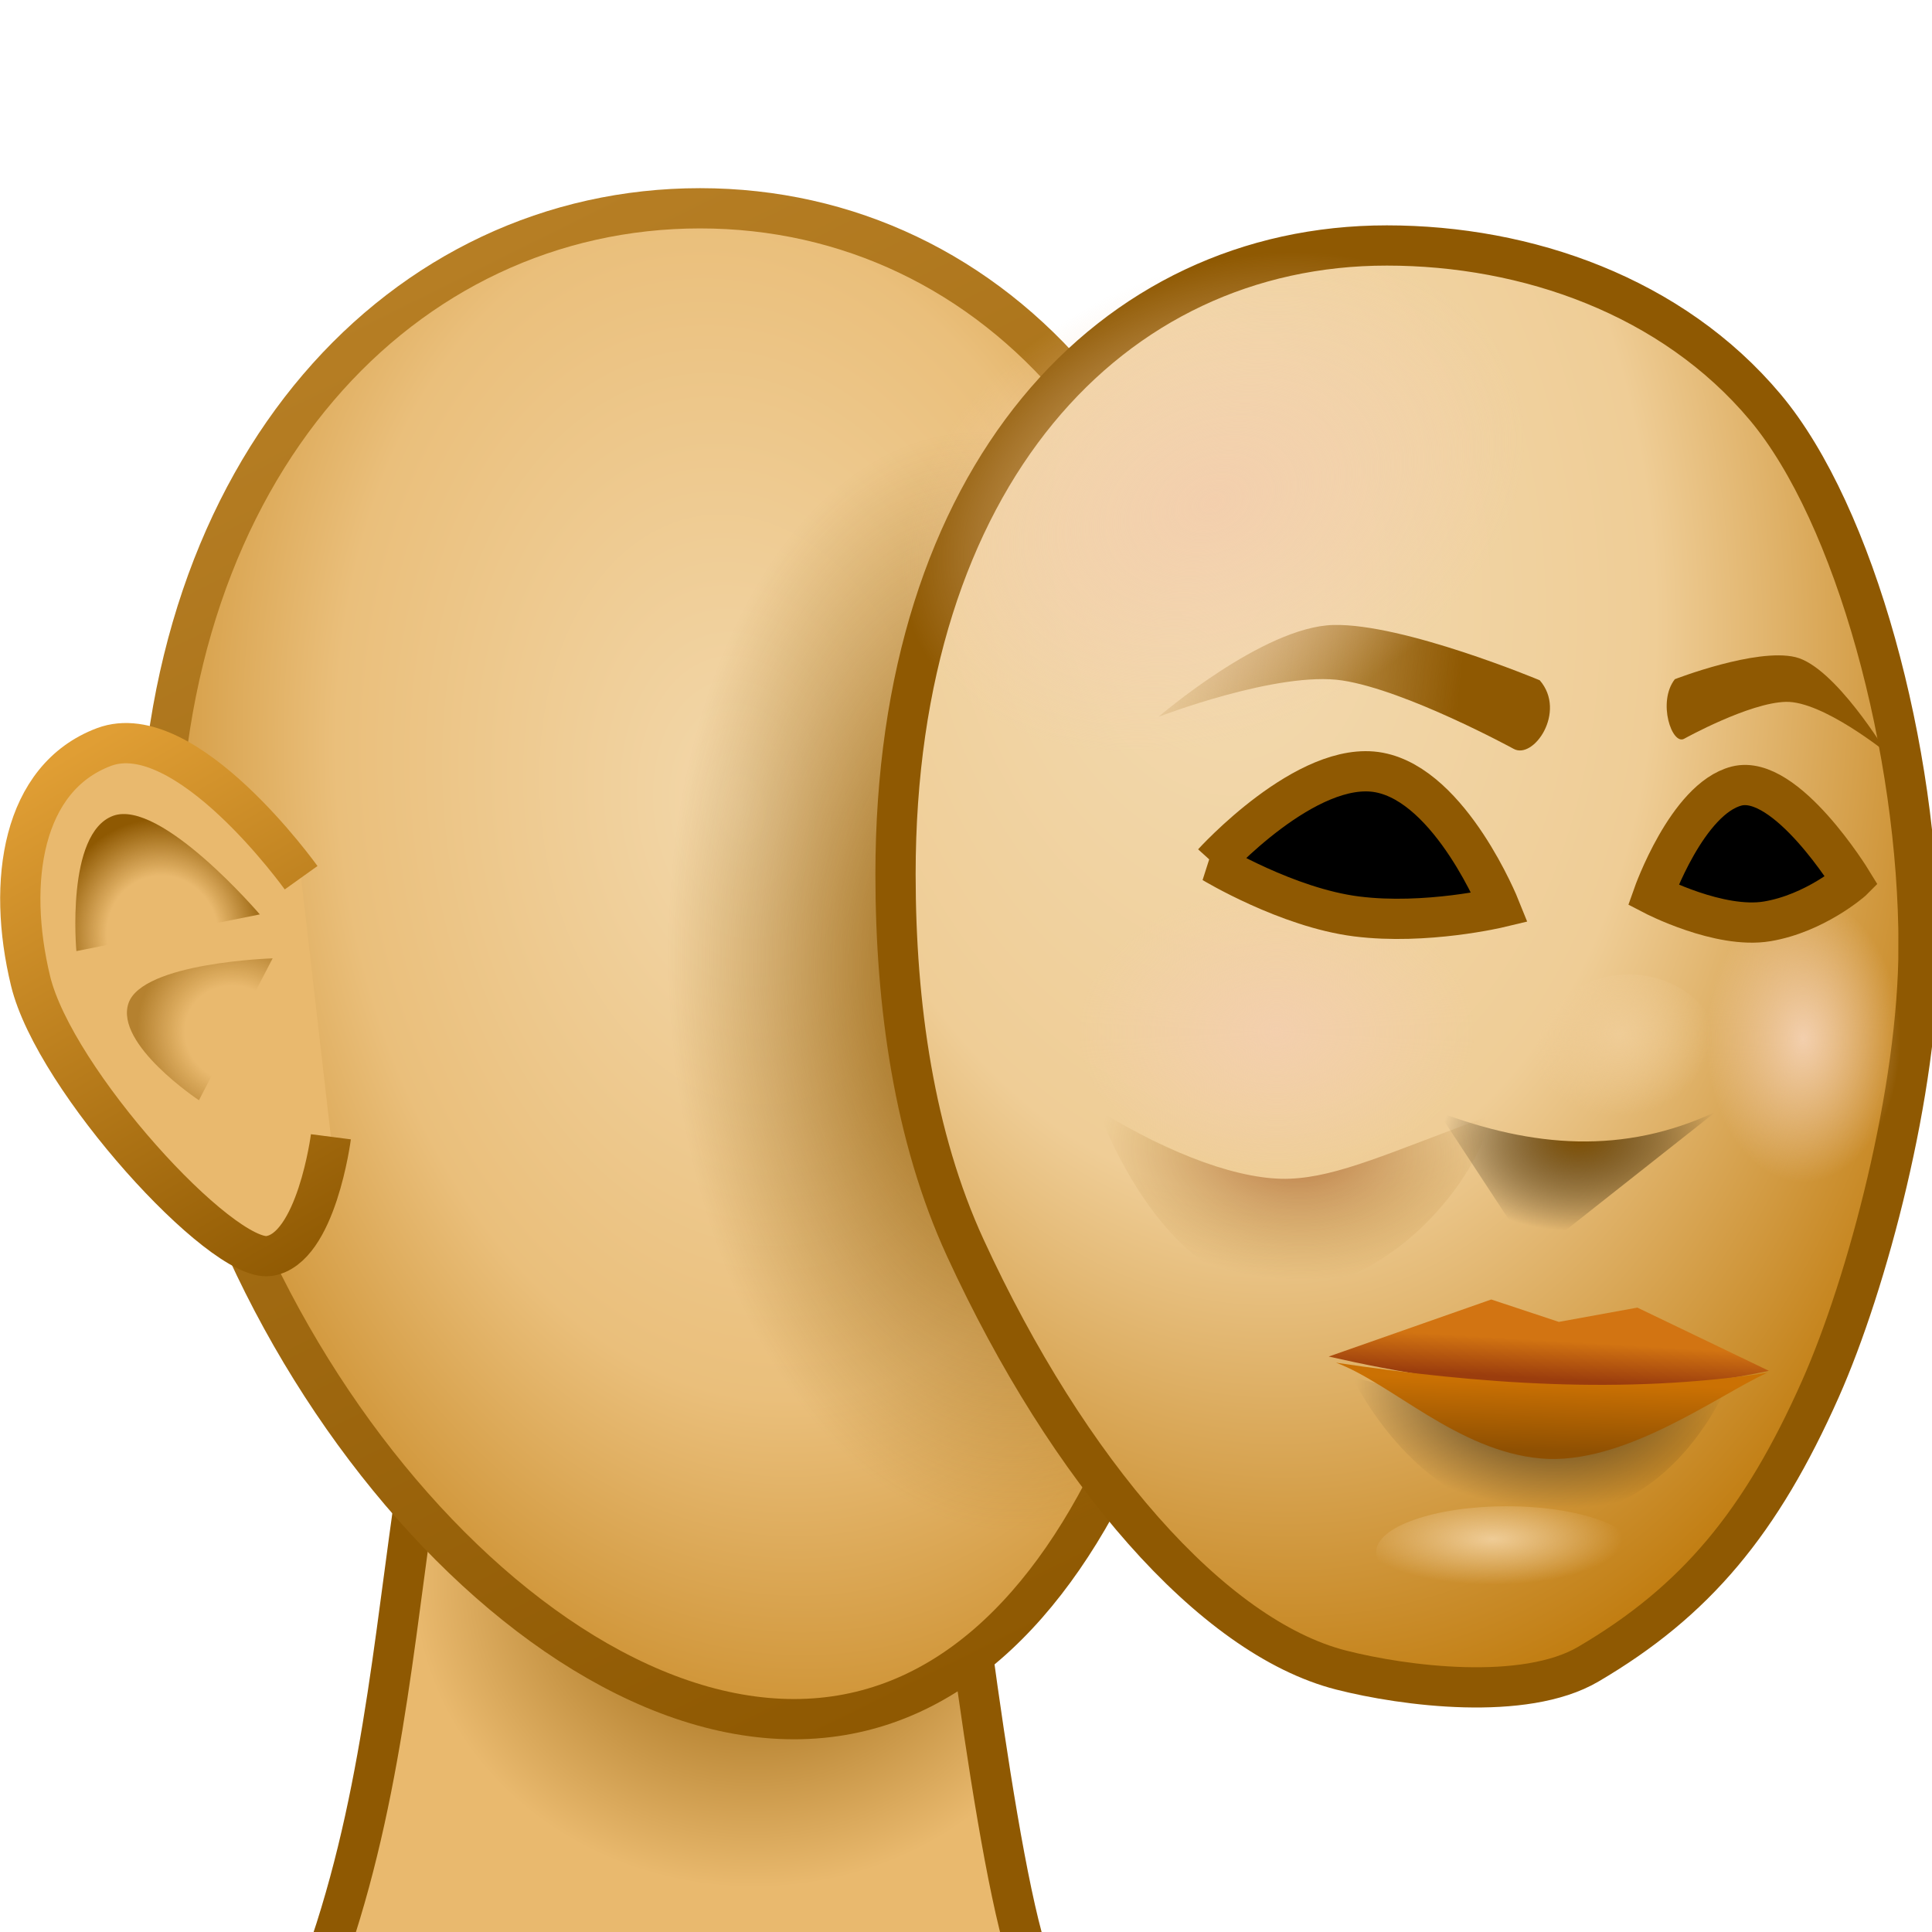<?xml version="1.0" encoding="UTF-8" standalone="no"?>
<svg
   xmlns:dc="http://purl.org/dc/elements/1.1/"
   xmlns:cc="http://creativecommons.org/ns#"
   xmlns:rdf="http://www.w3.org/1999/02/22-rdf-syntax-ns#"
   xmlns:svg="http://www.w3.org/2000/svg"
   xmlns="http://www.w3.org/2000/svg"
   xmlns:xlink="http://www.w3.org/1999/xlink"
   xmlns:sodipodi="http://sodipodi.sourceforge.net/DTD/sodipodi-0.dtd"
   xmlns:inkscape="http://www.inkscape.org/namespaces/inkscape"
   sodipodi:docname="topotransfer.svg"
   inkscape:version="1.0beta1 (fe3e306, 2019-09-17)"
   width="48px"
   height="48px"
   viewBox="0 0 48 48"
   version="1.1"
   id="SVGRoot">
  <defs
     id="defs2599">
    <linearGradient
       inkscape:collect="always"
       id="linearGradient3541">
      <stop
         style="stop-color:#f3d8ab;stop-opacity:1"
         offset="0"
         id="stop3535" />
      <stop
         id="stop3537"
         offset="0.547"
         style="stop-color:#eabf7b;stop-opacity:1" />
      <stop
         style="stop-color:#c17d11;stop-opacity:1"
         offset="1"
         id="stop3539" />
    </linearGradient>
    <linearGradient
       id="linearGradient3531"
       inkscape:collect="always">
      <stop
         id="stop3527"
         offset="0"
         style="stop-color:#8f5902;stop-opacity:1;" />
      <stop
         id="stop3529"
         offset="1"
         style="stop-color:#8f5902;stop-opacity:0;" />
    </linearGradient>
    <linearGradient
       id="linearGradient3513"
       inkscape:collect="always">
      <stop
         id="stop3509"
         offset="0"
         style="stop-color:#e09e34;stop-opacity:1" />
      <stop
         id="stop3511"
         offset="1"
         style="stop-color:#8f5902;stop-opacity:1" />
    </linearGradient>
    <linearGradient
       id="linearGradient3487"
       inkscape:collect="always">
      <stop
         id="stop3483"
         offset="0"
         style="stop-color:#b67e24;stop-opacity:1" />
      <stop
         id="stop3485"
         offset="1"
         style="stop-color:#8f5902;stop-opacity:1" />
    </linearGradient>
    <linearGradient
       inkscape:collect="always"
       id="linearGradient3481">
      <stop
         style="stop-color:#8f5902;stop-opacity:0"
         offset="0"
         id="stop3475" />
      <stop
         id="stop3477"
         offset="0.511"
         style="stop-color:#8f5902;stop-opacity:0" />
      <stop
         style="stop-color:#8f5902;stop-opacity:0.585"
         offset="1"
         id="stop3479" />
    </linearGradient>
    <linearGradient
       id="linearGradient3463"
       inkscape:collect="always">
      <stop
         id="stop3459"
         offset="0"
         style="stop-color:#8f5902;stop-opacity:1;" />
      <stop
         id="stop3461"
         offset="1"
         style="stop-color:#e9b96e;stop-opacity:1" />
    </linearGradient>
    <linearGradient
       inkscape:collect="always"
       id="linearGradient3411">
      <stop
         style="stop-color:#f3dbb2;stop-opacity:1"
         offset="0"
         id="stop3405" />
      <stop
         id="stop3407"
         offset="0.547"
         style="stop-color:#efcd96;stop-opacity:1" />
      <stop
         style="stop-color:#c17d11;stop-opacity:1"
         offset="1"
         id="stop3409" />
    </linearGradient>
    <linearGradient
       id="linearGradient3368"
       inkscape:collect="always">
      <stop
         id="stop3364"
         offset="0"
         style="stop-color:#8f5902;stop-opacity:0" />
      <stop
         style="stop-color:#8f5902;stop-opacity:0"
         offset="0.511"
         id="stop3372" />
      <stop
         id="stop3366"
         offset="1"
         style="stop-color:#8f5902;stop-opacity:1" />
    </linearGradient>
    <linearGradient
       inkscape:collect="always"
       id="linearGradient3314">
      <stop
         style="stop-color:#8f3502;stop-opacity:0.536"
         offset="0"
         id="stop3310" />
      <stop
         style="stop-color:#8f5902;stop-opacity:0;"
         offset="1"
         id="stop3312" />
    </linearGradient>
    <linearGradient
       id="linearGradient3302"
       inkscape:collect="always">
      <stop
         id="stop3298"
         offset="0"
         style="stop-color:#8f5902;stop-opacity:1;" />
      <stop
         id="stop3300"
         offset="1"
         style="stop-color:#8f5902;stop-opacity:0;" />
    </linearGradient>
    <linearGradient
       id="linearGradient3286"
       inkscape:collect="always">
      <stop
         id="stop3282"
         offset="0"
         style="stop-color:#efcc96;stop-opacity:1;" />
      <stop
         id="stop3284"
         offset="1"
         style="stop-color:#efcc96;stop-opacity:0;" />
    </linearGradient>
    <linearGradient
       inkscape:collect="always"
       id="linearGradient3266">
      <stop
         style="stop-color:#000000;stop-opacity:0.714"
         offset="0"
         id="stop3262" />
      <stop
         style="stop-color:#000000;stop-opacity:0;"
         offset="1"
         id="stop3264" />
    </linearGradient>
    <linearGradient
       id="linearGradient3258"
       inkscape:collect="always">
      <stop
         id="stop3254"
         offset="0"
         style="stop-color:#d27412;stop-opacity:1;" />
      <stop
         id="stop3256"
         offset="1"
         style="stop-color:#9b3d0d;stop-opacity:1" />
    </linearGradient>
    <linearGradient
       id="linearGradient3250"
       inkscape:collect="always">
      <stop
         id="stop3246"
         offset="0"
         style="stop-color:#8f5002;stop-opacity:1;" />
      <stop
         id="stop3248"
         offset="1"
         style="stop-color:#cb7103;stop-opacity:1" />
    </linearGradient>
    <linearGradient
       id="linearGradient3216"
       inkscape:collect="always">
      <stop
         id="stop3212"
         offset="0"
         style="stop-color:#f3cfad;stop-opacity:1;" />
      <stop
         id="stop3214"
         offset="1"
         style="stop-color:#f3cfad;stop-opacity:0;" />
    </linearGradient>
    <linearGradient
       id="linearGradient3200"
       inkscape:collect="always">
      <stop
         id="stop3196"
         offset="0"
         style="stop-color:#e9b96e;stop-opacity:1" />
      <stop
         style="stop-color:#e9b96e;stop-opacity:1"
         offset="0.547"
         id="stop3208" />
      <stop
         id="stop3198"
         offset="1"
         style="stop-color:#c17d11;stop-opacity:1" />
    </linearGradient>
    <linearGradient
       id="linearGradient3188"
       inkscape:collect="always">
      <stop
         id="stop3184"
         offset="0"
         style="stop-color:#805002;stop-opacity:1" />
      <stop
         id="stop3186"
         offset="1"
         style="stop-color:#000000;stop-opacity:0;" />
    </linearGradient>
    <radialGradient
       gradientUnits="userSpaceOnUse"
       gradientTransform="matrix(1.251,-0.051,0.02,0.833,-10.173,5.679)"
       r="2.812"
       fy="27.43"
       fx="37.938"
       cy="27.43"
       cx="37.938"
       id="radialGradient3190"
       xlink:href="#linearGradient3188"
       inkscape:collect="always" />
    <radialGradient
       r="2.812"
       fy="27.28"
       fx="37.888"
       cy="27.28"
       cx="37.888"
       gradientTransform="matrix(1.671,0.058,0.061,1.014,-28.121,3.273)"
       gradientUnits="userSpaceOnUse"
       id="radialGradient3194"
       xlink:href="#linearGradient3266"
       inkscape:collect="always" />
    <radialGradient
       gradientUnits="userSpaceOnUse"
       gradientTransform="matrix(1.578,-0.215,0.317,2.332,-22.152,-21.687)"
       r="12.679"
       fy="17.018"
       fx="28.75"
       cy="17.018"
       cx="28.75"
       id="radialGradient3202"
       xlink:href="#linearGradient3411"
       inkscape:collect="always" />
    <radialGradient
       gradientUnits="userSpaceOnUse"
       gradientTransform="matrix(1.268,0,0,0.921,-8.131,-1.985)"
       r="3.951"
       fy="28.103"
       fx="30.201"
       cy="28.103"
       cx="30.201"
       id="radialGradient3218"
       xlink:href="#linearGradient3216"
       inkscape:collect="always" />
    <radialGradient
       r="3.951"
       fy="28.103"
       fx="30.201"
       cy="28.103"
       cx="30.201"
       gradientTransform="matrix(0.624,0,0,0.921,24.668,-1.806)"
       gradientUnits="userSpaceOnUse"
       id="radialGradient3222"
       xlink:href="#linearGradient3216"
       inkscape:collect="always" />
    <radialGradient
       r="3.951"
       fy="28.103"
       fx="30.201"
       cy="28.103"
       cx="30.201"
       gradientTransform="matrix(2.093,0,0,1.485,-40.224,-21.014)"
       gradientUnits="userSpaceOnUse"
       id="radialGradient3240"
       xlink:href="#linearGradient3216"
       inkscape:collect="always" />
    <linearGradient
       gradientTransform="matrix(1.037,0,0,1.157,-0.38,-7.604)"
       gradientUnits="userSpaceOnUse"
       y2="34.894"
       x2="36.25"
       y1="36.412"
       x1="36.205"
       id="linearGradient3252"
       xlink:href="#linearGradient3250"
       inkscape:collect="always" />
    <linearGradient
       gradientTransform="matrix(1.037,0,0,1.157,-0.38,-7.604)"
       gradientUnits="userSpaceOnUse"
       y2="34.866"
       x2="36.607"
       y1="34.018"
       x1="36.652"
       id="linearGradient3260"
       xlink:href="#linearGradient3258"
       inkscape:collect="always" />
    <radialGradient
       gradientUnits="userSpaceOnUse"
       gradientTransform="matrix(1.138,0.031,-0.012,0.75,-3.703,5.282)"
       r="4.375"
       fy="27.556"
       fx="30.491"
       cy="27.556"
       cx="30.491"
       id="radialGradient3276"
       xlink:href="#linearGradient3314"
       inkscape:collect="always" />
    <radialGradient
       gradientUnits="userSpaceOnUse"
       gradientTransform="matrix(1,0,0,0.886,-0.126,1.013)"
       r="2.344"
       fy="25.885"
       fx="38.951"
       cy="25.885"
       cx="38.951"
       id="radialGradient3288"
       xlink:href="#linearGradient3286"
       inkscape:collect="always" />
    <linearGradient
       gradientTransform="matrix(1.19,0.164,-0.164,1.19,-3.217,-11.169)"
       gradientUnits="userSpaceOnUse"
       y2="17.684"
       x2="27.206"
       y1="17.461"
       x1="34.353"
       id="linearGradient3304"
       xlink:href="#linearGradient3302"
       inkscape:collect="always" />
    <radialGradient
       r="2.344"
       fy="25.885"
       fx="38.951"
       cy="25.885"
       cx="38.951"
       gradientTransform="matrix(1.41,0,0,0.495,-19.29,23.943)"
       gradientUnits="userSpaceOnUse"
       id="radialGradient3308"
       xlink:href="#linearGradient3286"
       inkscape:collect="always" />
    <radialGradient
       inkscape:collect="always"
       xlink:href="#linearGradient3314"
       id="radialGradient3276-3"
       cx="30.491"
       cy="27.556"
       fx="30.491"
       fy="27.556"
       r="4.375"
       gradientTransform="matrix(1.138,0.031,-0.012,0.75,-29.336,-20.6)"
       gradientUnits="userSpaceOnUse" />
    <radialGradient
       gradientUnits="userSpaceOnUse"
       gradientTransform="matrix(1.046,-0.195,0.209,1.12,-7.628,-0.571)"
       r="2.54"
       fy="22.417"
       fx="6.678"
       cy="22.417"
       cx="6.678"
       id="radialGradient3370"
       xlink:href="#linearGradient3368"
       inkscape:collect="always" />
    <radialGradient
       r="2.54"
       fy="22.417"
       fx="6.678"
       cy="22.417"
       cx="6.678"
       gradientTransform="matrix(0.43,-0.802,0.859,0.46,-16.282,20.733)"
       gradientUnits="userSpaceOnUse"
       id="radialGradient3376"
       xlink:href="#linearGradient3481"
       inkscape:collect="always" />
    <radialGradient
       inkscape:collect="always"
       xlink:href="#linearGradient3200"
       id="radialGradient3202-3"
       cx="28.75"
       cy="17.018"
       fx="28.75"
       fy="17.018"
       r="12.679"
       gradientTransform="matrix(1.578,-0.215,0.317,2.332,-42.151,-25.149)"
       gradientUnits="userSpaceOnUse" />
    <radialGradient
       r="12.679"
       fy="19.466"
       fx="24.458"
       cy="19.466"
       cx="24.458"
       gradientTransform="matrix(1.424,-0.194,0.286,2.104,-21.961,-16.101)"
       gradientUnits="userSpaceOnUse"
       id="radialGradient3403"
       xlink:href="#linearGradient3541"
       inkscape:collect="always" />
    <radialGradient
       inkscape:collect="always"
       xlink:href="#linearGradient3200"
       id="radialGradient3403-6"
       gradientUnits="userSpaceOnUse"
       gradientTransform="matrix(1.578,-0.215,0.317,2.332,-28.218,-23.081)"
       cx="24.458"
       cy="19.466"
       fx="24.458"
       fy="19.466"
       r="12.679" />
    <radialGradient
       gradientUnits="userSpaceOnUse"
       gradientTransform="matrix(0.902,0,0,0.818,-0.038,7.195)"
       r="9.378"
       fy="39.161"
       fx="20.806"
       cy="39.161"
       cx="20.806"
       id="radialGradient3465"
       xlink:href="#linearGradient3463"
       inkscape:collect="always" />
    <linearGradient
       gradientTransform="matrix(0.945,0,0,0.945,-0.363,2.288)"
       gradientUnits="userSpaceOnUse"
       y2="40.772"
       x2="27.643"
       y1="5.48"
       x1="10.116"
       id="linearGradient3489"
       xlink:href="#linearGradient3487"
       inkscape:collect="always" />
    <linearGradient
       gradientTransform="matrix(0.945,0,0,0.945,-0.363,2.288)"
       gradientUnits="userSpaceOnUse"
       y2="30.795"
       x2="9.016"
       y1="17.789"
       x1="1.548"
       id="linearGradient3515"
       xlink:href="#linearGradient3513"
       inkscape:collect="always" />
    <radialGradient
       gradientUnits="userSpaceOnUse"
       gradientTransform="matrix(0.945,0,0,1.582,1.832,-12.023)"
       r="8.64"
       fy="23.753"
       fx="22.984"
       cy="23.753"
       cx="22.984"
       id="radialGradient3533"
       xlink:href="#linearGradient3531"
       inkscape:collect="always" />
  </defs>
  <sodipodi:namedview
     inkscape:snap-global="false"
     inkscape:grid-bbox="true"
     inkscape:window-maximized="1"
     inkscape:window-y="-8"
     inkscape:window-x="-8"
     inkscape:window-height="1557"
     inkscape:window-width="2880"
     showgrid="true"
     inkscape:document-rotation="0"
     inkscape:current-layer="layer1"
     inkscape:document-units="px"
     inkscape:cy="19.667812"
     inkscape:cx="19.619873"
     inkscape:zoom="7.9195959"
     inkscape:pageshadow="2"
     inkscape:pageopacity="0.0"
     borderopacity="1.0"
     bordercolor="#666666"
     pagecolor="#ffffff"
     id="base">
    <inkscape:grid
       id="grid3173"
       type="xygrid" />
  </sodipodi:namedview>
  <g
     id="layer1"
     inkscape:groupmode="layer"
     inkscape:label="Layer 1">
    <path
       sodipodi:nodetypes="ccccc"
       inkscape:connector-curvature="0"
       id="path3430"
       d="M 10.5,35.934 C 9.838,40.06 9.597,44.186 8.216,48.313 9.551,51.744 23.881,51.675 25.491,48.467 24.553,45.369 23.487,35.592 23.487,35.592 Z"
       style="font-variation-settings:normal;opacity:1;vector-effect:none;fill:url(#radialGradient3465);fill-opacity:1;fill-rule:evenodd;stroke:#8f5902;stroke-width:1;stroke-linecap:round;stroke-linejoin:miter;stroke-miterlimit:4;stroke-dasharray:none;stroke-dashoffset:0;stroke-opacity:1;stop-color:#000000;stop-opacity:1" />
    <path
       sodipodi:nodetypes="sssss"
       inkscape:connector-curvature="0"
       d="m 30.607,21.665 c 0,10.114 -3.518,21.047 -10.88,21.047 -7.361,0 -15.778,-10.933 -15.778,-21.047 -1e-6,-10.114 6.082,-16.49 13.443,-16.49 7.361,-6e-7 13.215,6.376 13.215,16.49 z"
       style="color:#000000;font-variation-settings:normal;overflow:visible;opacity:1;vector-effect:none;fill:url(#radialGradient3403);fill-opacity:1;stroke:url(#linearGradient3489);stroke-width:1;stroke-linecap:round;stroke-linejoin:miter;stroke-miterlimit:4;stroke-dasharray:none;stroke-dashoffset:0;stroke-opacity:1;stop-color:#000000;stop-opacity:1"
       id="path3341" />
    <ellipse
       transform="rotate(-2.8)"
       ry="13.669"
       rx="8.169"
       cy="25.555"
       cx="23.563"
       id="path3517"
       style="color:#000000;font-variation-settings:normal;overflow:visible;opacity:1;vector-effect:none;fill:url(#radialGradient3533);fill-opacity:1;stroke:none;stroke-width:1;stroke-linecap:round;stroke-linejoin:miter;stroke-miterlimit:4;stroke-dasharray:none;stroke-dashoffset:0;stroke-opacity:1;stop-color:#000000;stop-opacity:1" />
    <g
       style="stroke-width:1.02"
       transform="matrix(0.98,0,0,0.98,2.159,2.215)"
       id="g3428">
      <path
         id="path3175"
         style="color:#000000;overflow:visible;fill:url(#radialGradient3202);fill-opacity:1;stroke:#8f5902;stroke-width:1.02;stroke-linecap:round;stroke-miterlimit:4;stroke-dasharray:none;stop-color:#000000"
         d="m 46.436,21.73 c 0,3.643 -1.299,8.548 -2.491,11.228 -1.501,3.374 -3.154,5.373 -5.886,6.974 -1.615,0.946 -4.656,0.557 -6.265,0.146 -3.271,-0.836 -6.914,-5.024 -9.527,-10.707 -1.29,-2.806 -1.767,-6.142 -1.767,-9.471 0,-10.084 5.453,-15.938 12.455,-15.937 3.558,4e-7 7.233,1.288 9.592,4.098 2.284,2.72 3.89,8.71 3.89,13.67 z"
         inkscape:connector-curvature="0"
         sodipodi:nodetypes="sssssssss" />
      <path
         sodipodi:nodetypes="cczc"
         inkscape:connector-curvature="0"
         id="path3192"
         d="m 32.081,32.651 c 3.274,0.881 6.396,1.067 9.594,6e-6 0,0 -1.287,3.52 -4.606,3.565 -3.319,0.045 -4.987,-3.565 -4.987,-3.565 z"
         style="fill:url(#radialGradient3194);fill-opacity:1;fill-rule:evenodd;stroke:none;stroke-width:1.02px;stroke-linecap:butt;stroke-linejoin:miter;stroke-opacity:1" />
      <path
         style="fill:url(#radialGradient3190);fill-opacity:1;fill-rule:evenodd;stroke:none;stroke-width:1.02px;stroke-linecap:butt;stroke-linejoin:miter;stroke-opacity:1"
         d="m 34.255,25.926 c 2.403,0.905 4.693,1.096 7.04,7e-6 l -4.638,3.661 z"
         id="path3182"
         inkscape:connector-curvature="0"
         sodipodi:nodetypes="cccc" />
      <path
         style="fill:url(#linearGradient3304);fill-opacity:1;fill-rule:evenodd;stroke:none;stroke-width:1.02px;stroke-linecap:butt;stroke-linejoin:miter;stroke-opacity:1"
         d="m 27.171,15.911 c 0,0 3.034,-1.169 4.658,-0.92 1.624,0.25 4.335,1.73 4.335,1.73 0.509,0.294 1.358,-0.938 0.668,-1.735 0,0 -3.453,-1.446 -5.233,-1.402 -1.78,0.044 -4.428,2.326 -4.428,2.326 z"
         id="path3204"
         inkscape:connector-curvature="0"
         sodipodi:nodetypes="czcczc" />
      <path
         sodipodi:nodetypes="czcczc"
         inkscape:connector-curvature="0"
         id="path3206"
         d="m 45.626,16.822 c 0,0 -1.618,-1.31 -2.552,-1.289 -0.934,0.021 -2.576,0.933 -2.576,0.933 -0.31,0.185 -0.692,-0.928 -0.241,-1.507 0,0 2.057,-0.799 3.057,-0.56 0.999,0.239 2.313,2.423 2.313,2.423 z"
         style="fill:#8f5902;fill-rule:evenodd;stroke:none;stroke-width:1.02px;stroke-linecap:butt;stroke-linejoin:miter;stroke-opacity:1" />
      <ellipse
         style="color:#000000;overflow:visible;fill:url(#radialGradient3218);fill-opacity:1;stroke:none;stroke-width:1.02;stroke-linecap:round;stroke-miterlimit:4;stroke-dasharray:none;stop-color:#000000"
         id="path3210"
         cx="30.164"
         cy="23.895"
         rx="5.01"
         ry="3.638" />
      <ellipse
         ry="3.638"
         rx="2.465"
         cy="24.073"
         cx="43.512"
         id="ellipse3220"
         style="color:#000000;overflow:visible;fill:url(#radialGradient3222);fill-opacity:1;stroke:none;stroke-width:1.02;stroke-linecap:round;stroke-miterlimit:4;stroke-dasharray:none;stop-color:#000000" />
      <ellipse
         style="color:#000000;overflow:visible;fill:url(#radialGradient3288);fill-opacity:1;stroke:none;stroke-width:1.02;stroke-linecap:round;stroke-miterlimit:4;stroke-dasharray:none;stop-color:#000000"
         id="path3228"
         cx="39.092"
         cy="24.52"
         rx="2.344"
         ry="2.076" />
      <path
         style="fill:url(#linearGradient3260);fill-opacity:1;fill-rule:evenodd;stroke:none;stroke-width:1.02px;stroke-linecap:butt;stroke-linejoin:miter;stroke-opacity:1"
         d="m 31.481,32.131 4.122,-1.447 1.713,0.568 1.991,-0.362 3.334,1.602 c -3.861,0.824 -7.545,0.46 -11.161,-0.362 z"
         id="path3242"
         inkscape:connector-curvature="0"
         sodipodi:nodetypes="cccccc" />
      <path
         style="fill:url(#linearGradient3252);fill-opacity:1;fill-rule:evenodd;stroke:none;stroke-width:1.02px;stroke-linecap:butt;stroke-linejoin:miter;stroke-opacity:1"
         d="m 31.666,32.286 c 1.417,0.528 3.085,2.238 5.187,2.428 2.101,0.191 4.497,-1.605 5.742,-2.17 -3.643,0.551 -7.286,0.287 -10.929,-0.258 z"
         id="path3244"
         inkscape:connector-curvature="0"
         sodipodi:nodetypes="czcc" />
      <path
         style="fill:url(#radialGradient3276);fill-opacity:1;fill-rule:evenodd;stroke:none;stroke-width:1.02px;stroke-linecap:butt;stroke-linejoin:miter;stroke-opacity:1"
         d="m 25.633,25.881 c 1.879,1.156 3.657,1.794 4.876,1.741 1.219,-0.053 2.489,-0.65 5.079,-1.607 -0.288,1.589 -2.487,4.342 -5.13,4.42 -2.643,0.077 -4.23,-3.022 -4.825,-4.554 z"
         id="path3268"
         inkscape:connector-curvature="0"
         sodipodi:nodetypes="czczc" />
      <path
         style="fill:#000000;fill-rule:evenodd;stroke:#8f5902;stroke-width:1.02px;stroke-linecap:butt;stroke-linejoin:miter;stroke-opacity:1"
         d="m 28.549,19.614 c 0,0 2.387,-2.633 4.212,-2.29 1.825,0.343 3.059,3.421 3.059,3.421 0,0 -1.875,0.45 -3.631,0.228 -1.756,-0.221 -3.641,-1.359 -3.641,-1.359 z"
         id="path3178"
         inkscape:connector-curvature="0"
         sodipodi:nodetypes="czczc" />
      <path
         sodipodi:nodetypes="czczc"
         inkscape:connector-curvature="0"
         id="path3180"
         d="m 44.744,20.074 c 0,0 -1.668,-2.728 -2.922,-2.406 -1.254,0.322 -2.113,2.759 -2.113,2.759 0,0 1.675,0.873 2.887,0.671 1.212,-0.202 2.148,-1.024 2.148,-1.024 z"
         style="fill:#000000;fill-rule:evenodd;stroke:#8f5902;stroke-width:1.02px;stroke-linecap:butt;stroke-linejoin:miter;stroke-opacity:1" />
      <ellipse
         ry="1.161"
         rx="3.304"
         cy="37.087"
         cx="35.99"
         id="ellipse3306"
         style="color:#000000;overflow:visible;fill:url(#radialGradient3308);fill-opacity:1;stroke:none;stroke-width:1.02;stroke-linecap:round;stroke-miterlimit:4;stroke-dasharray:none;stop-color:#000000" />
      <ellipse
         ry="5.867"
         rx="8.271"
         cy="20.718"
         cx="23.001"
         id="ellipse3238"
         style="color:#000000;overflow:visible;fill:url(#radialGradient3240);fill-opacity:1;stroke:none;stroke-width:1.021;stroke-linecap:round;stroke-miterlimit:4;stroke-dasharray:none;stop-color:#000000"
         transform="matrix(0.922,-0.387,0.355,0.935,0,0)" />
    </g>
    <path
       sodipodi:nodetypes="czzzc"
       inkscape:connector-curvature="0"
       id="path3346"
       d="m 7.481,21.807 c 0,0 -2.867,-4.011 -4.899,-3.247 -2.031,0.764 -2.42,3.34 -1.823,5.81 0.597,2.47 4.746,7.003 5.924,6.835 1.178,-0.168 1.538,-2.962 1.538,-2.962"
       style="font-variation-settings:normal;opacity:1;vector-effect:none;fill:#e9b96e;fill-opacity:1;fill-rule:evenodd;stroke:url(#linearGradient3515);stroke-width:1px;stroke-linecap:butt;stroke-linejoin:miter;stroke-miterlimit:4;stroke-dasharray:none;stroke-dashoffset:0;stroke-opacity:1;stop-color:#000000;stop-opacity:1" />
    <path
       sodipodi:nodetypes="czcc"
       inkscape:connector-curvature="0"
       id="path3362"
       d="m 1.898,23.63 c 0,0 -0.269,-2.925 0.911,-3.361 1.18,-0.435 3.646,2.449 3.646,2.449 z"
       style="fill:url(#radialGradient3370);fill-opacity:1;fill-rule:evenodd;stroke:none;stroke-width:1px;stroke-linecap:butt;stroke-linejoin:miter;stroke-opacity:1" />
    <path
       style="fill:url(#radialGradient3376);fill-opacity:1;fill-rule:evenodd;stroke:none;stroke-width:1px;stroke-linecap:butt;stroke-linejoin:miter;stroke-opacity:1"
       d="m 4.943,27.335 c 0,0 -2.093,-1.386 -1.752,-2.406 0.341,-1.019 3.583,-1.119 3.583,-1.119 z"
       id="path3374"
       inkscape:connector-curvature="0"
       sodipodi:nodetypes="czcc" />
  </g>
</svg>
